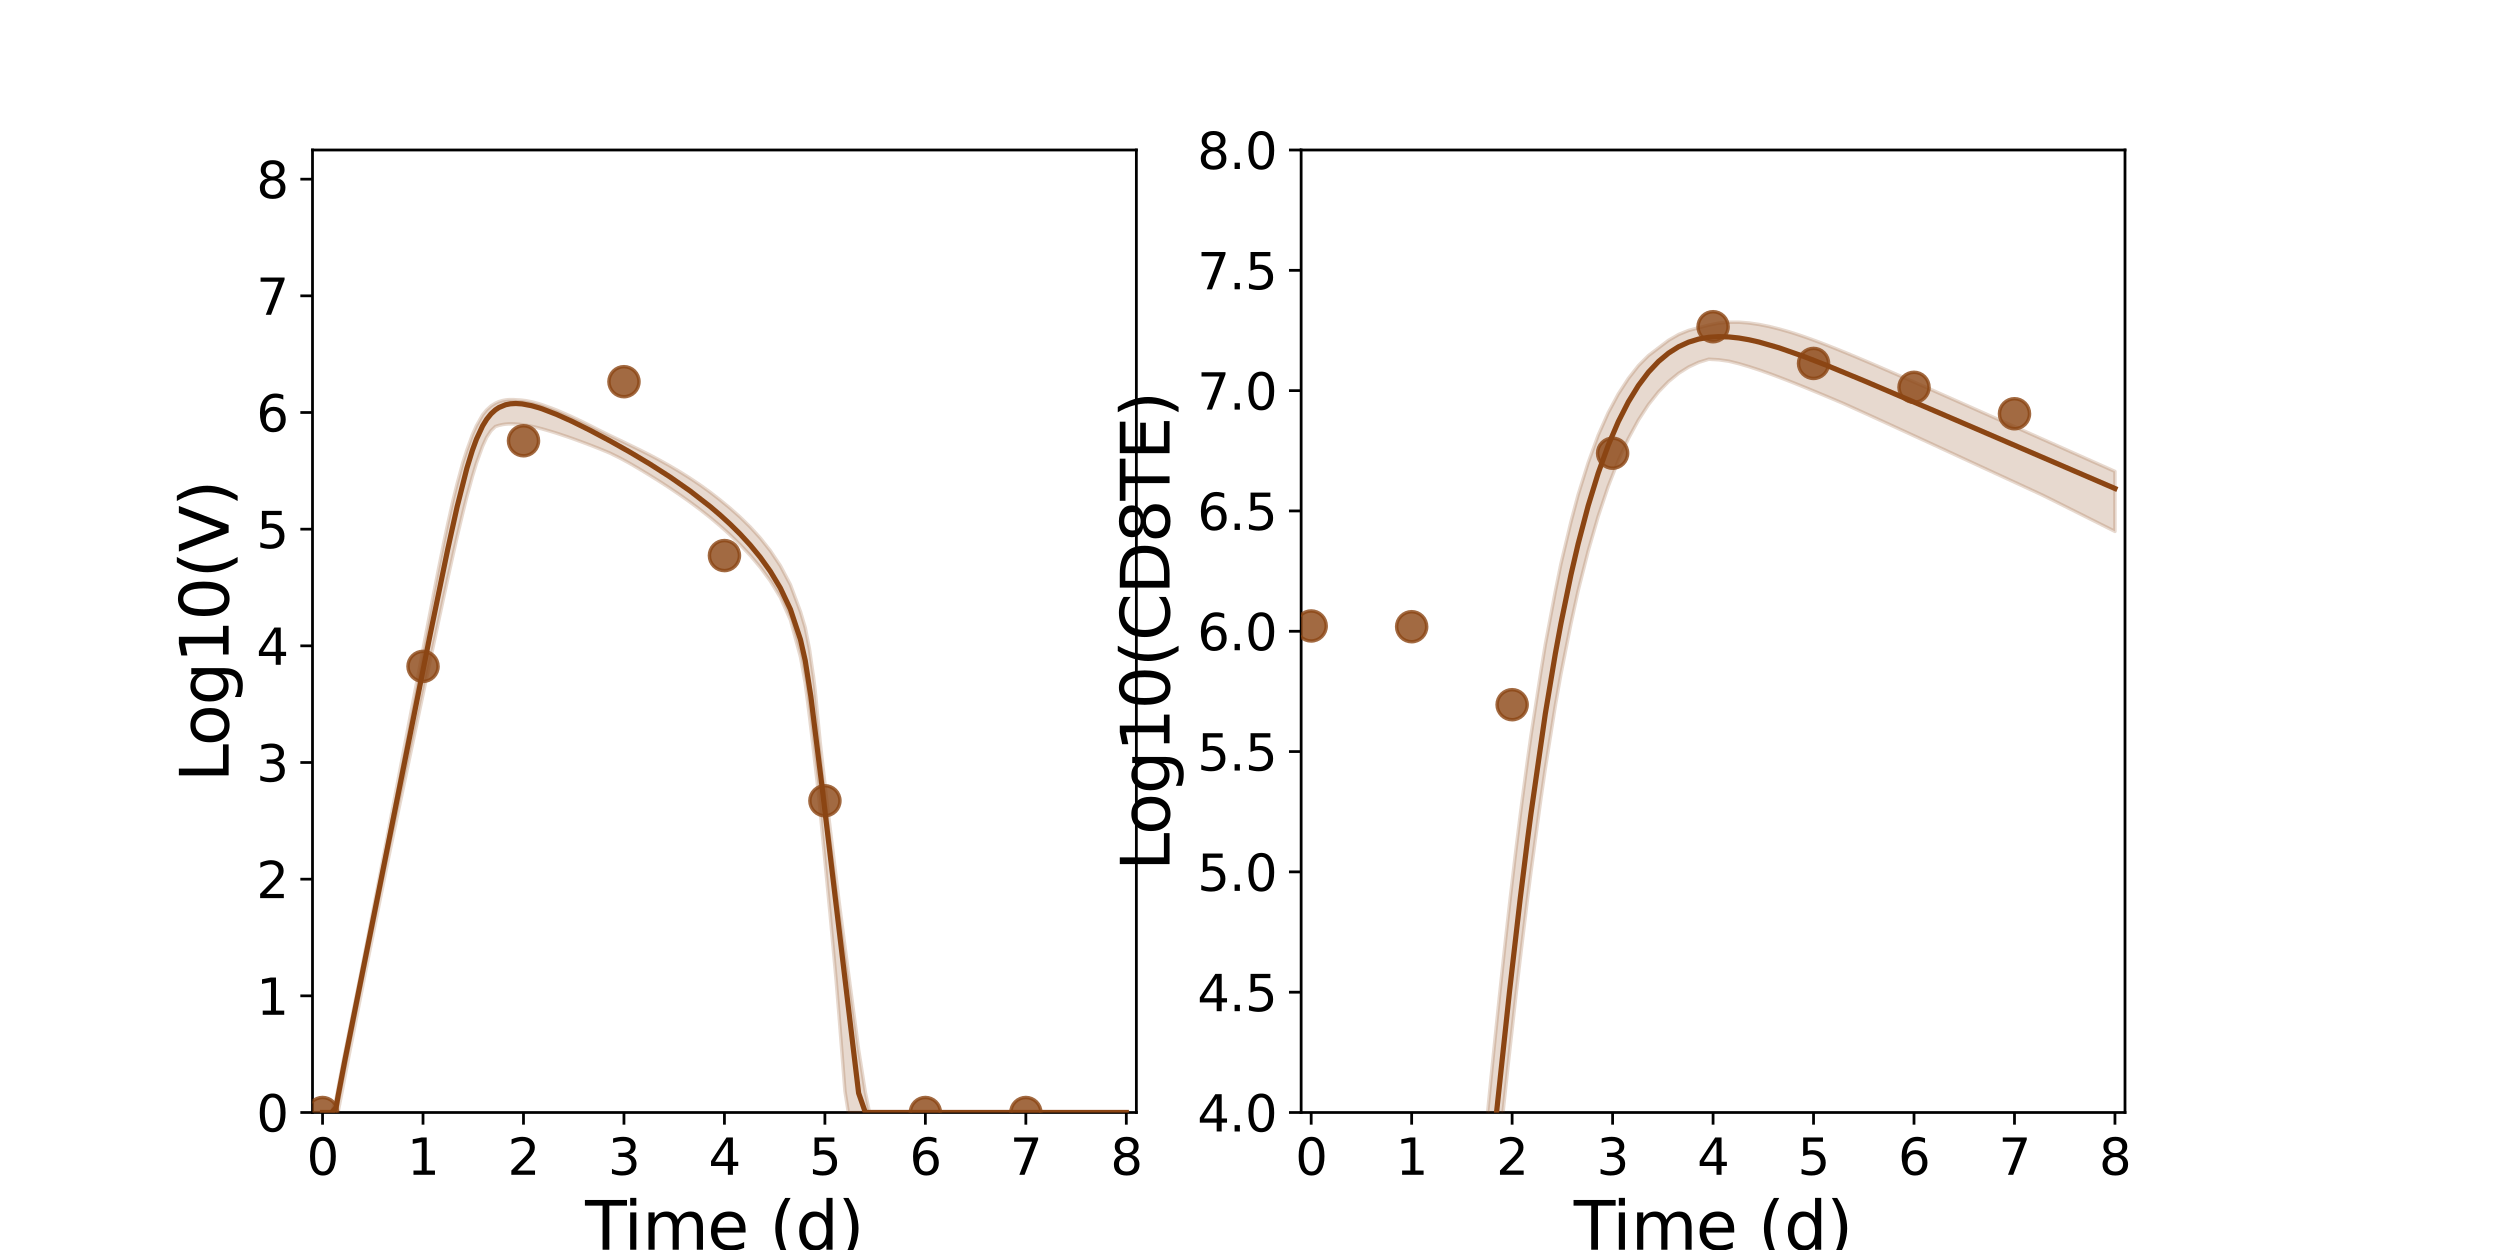 <?xml version="1.0" encoding="utf-8" standalone="no"?>
<!DOCTYPE svg PUBLIC "-//W3C//DTD SVG 1.1//EN"
  "http://www.w3.org/Graphics/SVG/1.1/DTD/svg11.dtd">
<svg xmlns:xlink="http://www.w3.org/1999/xlink" width="720pt" height="360pt" viewBox="0 0 720 360" xmlns="http://www.w3.org/2000/svg" version="1.1">
 <defs>
  <style type="text/css">*{stroke-linejoin: round; stroke-linecap: butt}</style>
 </defs>
 <g id="figure_1">
  <g id="patch_1">
   <path d="M 0 360 
L 720 360 
L 720 0 
L 0 0 
z
" style="fill: #ffffff"/>
  </g>
  <g id="axes_1">
   <g id="patch_2">
    <path d="M 90 320.4 
L 327.273 320.4 
L 327.273 43.2 
L 90 43.2 
z
" style="fill: #ffffff"/>
   </g>
   <g id="matplotlib.axis_1">
    <g id="xtick_1">
     <g id="line2d_1">
      <defs>
       <path id="m54a224504d" d="M 0 0 
L 0 3.5 
" style="stroke: #000000; stroke-width: 0.8"/>
      </defs>
      <g>
       <use xlink:href="#m54a224504d" x="92.894" y="320.4" style="stroke: #000000; stroke-width: 0.8"/>
      </g>
     </g>
     <g id="text_1">
      <!-- 0 -->
      <g transform="translate(88.313 338.342) scale(0.144 -0.144)">
       <defs>
        <path id="DejaVuSans-30" d="M 2034 4250 
Q 1547 4250 1301 3770 
Q 1056 3291 1056 2328 
Q 1056 1369 1301 889 
Q 1547 409 2034 409 
Q 2525 409 2770 889 
Q 3016 1369 3016 2328 
Q 3016 3291 2770 3770 
Q 2525 4250 2034 4250 
z
M 2034 4750 
Q 2819 4750 3233 4129 
Q 3647 3509 3647 2328 
Q 3647 1150 3233 529 
Q 2819 -91 2034 -91 
Q 1250 -91 836 529 
Q 422 1150 422 2328 
Q 422 3509 836 4129 
Q 1250 4750 2034 4750 
z
" transform="scale(0.016)"/>
       </defs>
       <use xlink:href="#DejaVuSans-30"/>
      </g>
     </g>
    </g>
    <g id="xtick_2">
     <g id="line2d_2">
      <g>
       <use xlink:href="#m54a224504d" x="121.829" y="320.4" style="stroke: #000000; stroke-width: 0.8"/>
      </g>
     </g>
     <g id="text_2">
      <!-- 1 -->
      <g transform="translate(117.248 338.342) scale(0.144 -0.144)">
       <defs>
        <path id="DejaVuSans-31" d="M 794 531 
L 1825 531 
L 1825 4091 
L 703 3866 
L 703 4441 
L 1819 4666 
L 2450 4666 
L 2450 531 
L 3481 531 
L 3481 0 
L 794 0 
L 794 531 
z
" transform="scale(0.016)"/>
       </defs>
       <use xlink:href="#DejaVuSans-31"/>
      </g>
     </g>
    </g>
    <g id="xtick_3">
     <g id="line2d_3">
      <g>
       <use xlink:href="#m54a224504d" x="150.765" y="320.4" style="stroke: #000000; stroke-width: 0.8"/>
      </g>
     </g>
     <g id="text_3">
      <!-- 2 -->
      <g transform="translate(146.184 338.342) scale(0.144 -0.144)">
       <defs>
        <path id="DejaVuSans-32" d="M 1228 531 
L 3431 531 
L 3431 0 
L 469 0 
L 469 531 
Q 828 903 1448 1529 
Q 2069 2156 2228 2338 
Q 2531 2678 2651 2914 
Q 2772 3150 2772 3378 
Q 2772 3750 2511 3984 
Q 2250 4219 1831 4219 
Q 1534 4219 1204 4116 
Q 875 4013 500 3803 
L 500 4441 
Q 881 4594 1212 4672 
Q 1544 4750 1819 4750 
Q 2544 4750 2975 4387 
Q 3406 4025 3406 3419 
Q 3406 3131 3298 2873 
Q 3191 2616 2906 2266 
Q 2828 2175 2409 1742 
Q 1991 1309 1228 531 
z
" transform="scale(0.016)"/>
       </defs>
       <use xlink:href="#DejaVuSans-32"/>
      </g>
     </g>
    </g>
    <g id="xtick_4">
     <g id="line2d_4">
      <g>
       <use xlink:href="#m54a224504d" x="179.701" y="320.4" style="stroke: #000000; stroke-width: 0.8"/>
      </g>
     </g>
     <g id="text_4">
      <!-- 3 -->
      <g transform="translate(175.12 338.342) scale(0.144 -0.144)">
       <defs>
        <path id="DejaVuSans-33" d="M 2597 2516 
Q 3050 2419 3304 2112 
Q 3559 1806 3559 1356 
Q 3559 666 3084 287 
Q 2609 -91 1734 -91 
Q 1441 -91 1130 -33 
Q 819 25 488 141 
L 488 750 
Q 750 597 1062 519 
Q 1375 441 1716 441 
Q 2309 441 2620 675 
Q 2931 909 2931 1356 
Q 2931 1769 2642 2001 
Q 2353 2234 1838 2234 
L 1294 2234 
L 1294 2753 
L 1863 2753 
Q 2328 2753 2575 2939 
Q 2822 3125 2822 3475 
Q 2822 3834 2567 4026 
Q 2313 4219 1838 4219 
Q 1578 4219 1281 4162 
Q 984 4106 628 3988 
L 628 4550 
Q 988 4650 1302 4700 
Q 1616 4750 1894 4750 
Q 2613 4750 3031 4423 
Q 3450 4097 3450 3541 
Q 3450 3153 3228 2886 
Q 3006 2619 2597 2516 
z
" transform="scale(0.016)"/>
       </defs>
       <use xlink:href="#DejaVuSans-33"/>
      </g>
     </g>
    </g>
    <g id="xtick_5">
     <g id="line2d_5">
      <g>
       <use xlink:href="#m54a224504d" x="208.636" y="320.4" style="stroke: #000000; stroke-width: 0.8"/>
      </g>
     </g>
     <g id="text_5">
      <!-- 4 -->
      <g transform="translate(204.055 338.342) scale(0.144 -0.144)">
       <defs>
        <path id="DejaVuSans-34" d="M 2419 4116 
L 825 1625 
L 2419 1625 
L 2419 4116 
z
M 2253 4666 
L 3047 4666 
L 3047 1625 
L 3713 1625 
L 3713 1100 
L 3047 1100 
L 3047 0 
L 2419 0 
L 2419 1100 
L 313 1100 
L 313 1709 
L 2253 4666 
z
" transform="scale(0.016)"/>
       </defs>
       <use xlink:href="#DejaVuSans-34"/>
      </g>
     </g>
    </g>
    <g id="xtick_6">
     <g id="line2d_6">
      <g>
       <use xlink:href="#m54a224504d" x="237.572" y="320.4" style="stroke: #000000; stroke-width: 0.8"/>
      </g>
     </g>
     <g id="text_6">
      <!-- 5 -->
      <g transform="translate(232.991 338.342) scale(0.144 -0.144)">
       <defs>
        <path id="DejaVuSans-35" d="M 691 4666 
L 3169 4666 
L 3169 4134 
L 1269 4134 
L 1269 2991 
Q 1406 3038 1543 3061 
Q 1681 3084 1819 3084 
Q 2600 3084 3056 2656 
Q 3513 2228 3513 1497 
Q 3513 744 3044 326 
Q 2575 -91 1722 -91 
Q 1428 -91 1123 -41 
Q 819 9 494 109 
L 494 744 
Q 775 591 1075 516 
Q 1375 441 1709 441 
Q 2250 441 2565 725 
Q 2881 1009 2881 1497 
Q 2881 1984 2565 2268 
Q 2250 2553 1709 2553 
Q 1456 2553 1204 2497 
Q 953 2441 691 2322 
L 691 4666 
z
" transform="scale(0.016)"/>
       </defs>
       <use xlink:href="#DejaVuSans-35"/>
      </g>
     </g>
    </g>
    <g id="xtick_7">
     <g id="line2d_7">
      <g>
       <use xlink:href="#m54a224504d" x="266.508" y="320.4" style="stroke: #000000; stroke-width: 0.8"/>
      </g>
     </g>
     <g id="text_7">
      <!-- 6 -->
      <g transform="translate(261.927 338.342) scale(0.144 -0.144)">
       <defs>
        <path id="DejaVuSans-36" d="M 2113 2584 
Q 1688 2584 1439 2293 
Q 1191 2003 1191 1497 
Q 1191 994 1439 701 
Q 1688 409 2113 409 
Q 2538 409 2786 701 
Q 3034 994 3034 1497 
Q 3034 2003 2786 2293 
Q 2538 2584 2113 2584 
z
M 3366 4563 
L 3366 3988 
Q 3128 4100 2886 4159 
Q 2644 4219 2406 4219 
Q 1781 4219 1451 3797 
Q 1122 3375 1075 2522 
Q 1259 2794 1537 2939 
Q 1816 3084 2150 3084 
Q 2853 3084 3261 2657 
Q 3669 2231 3669 1497 
Q 3669 778 3244 343 
Q 2819 -91 2113 -91 
Q 1303 -91 875 529 
Q 447 1150 447 2328 
Q 447 3434 972 4092 
Q 1497 4750 2381 4750 
Q 2619 4750 2861 4703 
Q 3103 4656 3366 4563 
z
" transform="scale(0.016)"/>
       </defs>
       <use xlink:href="#DejaVuSans-36"/>
      </g>
     </g>
    </g>
    <g id="xtick_8">
     <g id="line2d_8">
      <g>
       <use xlink:href="#m54a224504d" x="295.443" y="320.4" style="stroke: #000000; stroke-width: 0.8"/>
      </g>
     </g>
     <g id="text_8">
      <!-- 7 -->
      <g transform="translate(290.862 338.342) scale(0.144 -0.144)">
       <defs>
        <path id="DejaVuSans-37" d="M 525 4666 
L 3525 4666 
L 3525 4397 
L 1831 0 
L 1172 0 
L 2766 4134 
L 525 4134 
L 525 4666 
z
" transform="scale(0.016)"/>
       </defs>
       <use xlink:href="#DejaVuSans-37"/>
      </g>
     </g>
    </g>
    <g id="xtick_9">
     <g id="line2d_9">
      <g>
       <use xlink:href="#m54a224504d" x="324.379" y="320.4" style="stroke: #000000; stroke-width: 0.8"/>
      </g>
     </g>
     <g id="text_9">
      <!-- 8 -->
      <g transform="translate(319.798 338.342) scale(0.144 -0.144)">
       <defs>
        <path id="DejaVuSans-38" d="M 2034 2216 
Q 1584 2216 1326 1975 
Q 1069 1734 1069 1313 
Q 1069 891 1326 650 
Q 1584 409 2034 409 
Q 2484 409 2743 651 
Q 3003 894 3003 1313 
Q 3003 1734 2745 1975 
Q 2488 2216 2034 2216 
z
M 1403 2484 
Q 997 2584 770 2862 
Q 544 3141 544 3541 
Q 544 4100 942 4425 
Q 1341 4750 2034 4750 
Q 2731 4750 3128 4425 
Q 3525 4100 3525 3541 
Q 3525 3141 3298 2862 
Q 3072 2584 2669 2484 
Q 3125 2378 3379 2068 
Q 3634 1759 3634 1313 
Q 3634 634 3220 271 
Q 2806 -91 2034 -91 
Q 1263 -91 848 271 
Q 434 634 434 1313 
Q 434 1759 690 2068 
Q 947 2378 1403 2484 
z
M 1172 3481 
Q 1172 3119 1398 2916 
Q 1625 2713 2034 2713 
Q 2441 2713 2670 2916 
Q 2900 3119 2900 3481 
Q 2900 3844 2670 4047 
Q 2441 4250 2034 4250 
Q 1625 4250 1398 4047 
Q 1172 3844 1172 3481 
z
" transform="scale(0.016)"/>
       </defs>
       <use xlink:href="#DejaVuSans-38"/>
      </g>
     </g>
    </g>
    <g id="text_10">
     <!-- Time (d) -->
     <g transform="translate(168.511 359.925) scale(0.192 -0.192)">
      <defs>
       <path id="DejaVuSans-54" d="M -19 4666 
L 3928 4666 
L 3928 4134 
L 2272 4134 
L 2272 0 
L 1638 0 
L 1638 4134 
L -19 4134 
L -19 4666 
z
" transform="scale(0.016)"/>
       <path id="DejaVuSans-69" d="M 603 3500 
L 1178 3500 
L 1178 0 
L 603 0 
L 603 3500 
z
M 603 4863 
L 1178 4863 
L 1178 4134 
L 603 4134 
L 603 4863 
z
" transform="scale(0.016)"/>
       <path id="DejaVuSans-6d" d="M 3328 2828 
Q 3544 3216 3844 3400 
Q 4144 3584 4550 3584 
Q 5097 3584 5394 3201 
Q 5691 2819 5691 2113 
L 5691 0 
L 5113 0 
L 5113 2094 
Q 5113 2597 4934 2840 
Q 4756 3084 4391 3084 
Q 3944 3084 3684 2787 
Q 3425 2491 3425 1978 
L 3425 0 
L 2847 0 
L 2847 2094 
Q 2847 2600 2669 2842 
Q 2491 3084 2119 3084 
Q 1678 3084 1418 2786 
Q 1159 2488 1159 1978 
L 1159 0 
L 581 0 
L 581 3500 
L 1159 3500 
L 1159 2956 
Q 1356 3278 1631 3431 
Q 1906 3584 2284 3584 
Q 2666 3584 2933 3390 
Q 3200 3197 3328 2828 
z
" transform="scale(0.016)"/>
       <path id="DejaVuSans-65" d="M 3597 1894 
L 3597 1613 
L 953 1613 
Q 991 1019 1311 708 
Q 1631 397 2203 397 
Q 2534 397 2845 478 
Q 3156 559 3463 722 
L 3463 178 
Q 3153 47 2828 -22 
Q 2503 -91 2169 -91 
Q 1331 -91 842 396 
Q 353 884 353 1716 
Q 353 2575 817 3079 
Q 1281 3584 2069 3584 
Q 2775 3584 3186 3129 
Q 3597 2675 3597 1894 
z
M 3022 2063 
Q 3016 2534 2758 2815 
Q 2500 3097 2075 3097 
Q 1594 3097 1305 2825 
Q 1016 2553 972 2059 
L 3022 2063 
z
" transform="scale(0.016)"/>
       <path id="DejaVuSans-20" transform="scale(0.016)"/>
       <path id="DejaVuSans-28" d="M 1984 4856 
Q 1566 4138 1362 3434 
Q 1159 2731 1159 2009 
Q 1159 1288 1364 580 
Q 1569 -128 1984 -844 
L 1484 -844 
Q 1016 -109 783 600 
Q 550 1309 550 2009 
Q 550 2706 781 3412 
Q 1013 4119 1484 4856 
L 1984 4856 
z
" transform="scale(0.016)"/>
       <path id="DejaVuSans-64" d="M 2906 2969 
L 2906 4863 
L 3481 4863 
L 3481 0 
L 2906 0 
L 2906 525 
Q 2725 213 2448 61 
Q 2172 -91 1784 -91 
Q 1150 -91 751 415 
Q 353 922 353 1747 
Q 353 2572 751 3078 
Q 1150 3584 1784 3584 
Q 2172 3584 2448 3432 
Q 2725 3281 2906 2969 
z
M 947 1747 
Q 947 1113 1208 752 
Q 1469 391 1925 391 
Q 2381 391 2643 752 
Q 2906 1113 2906 1747 
Q 2906 2381 2643 2742 
Q 2381 3103 1925 3103 
Q 1469 3103 1208 2742 
Q 947 2381 947 1747 
z
" transform="scale(0.016)"/>
       <path id="DejaVuSans-29" d="M 513 4856 
L 1013 4856 
Q 1481 4119 1714 3412 
Q 1947 2706 1947 2009 
Q 1947 1309 1714 600 
Q 1481 -109 1013 -844 
L 513 -844 
Q 928 -128 1133 580 
Q 1338 1288 1338 2009 
Q 1338 2731 1133 3434 
Q 928 4138 513 4856 
z
" transform="scale(0.016)"/>
      </defs>
      <use xlink:href="#DejaVuSans-54"/>
      <use xlink:href="#DejaVuSans-69" x="57.959"/>
      <use xlink:href="#DejaVuSans-6d" x="85.742"/>
      <use xlink:href="#DejaVuSans-65" x="183.154"/>
      <use xlink:href="#DejaVuSans-20" x="244.678"/>
      <use xlink:href="#DejaVuSans-28" x="276.465"/>
      <use xlink:href="#DejaVuSans-64" x="315.479"/>
      <use xlink:href="#DejaVuSans-29" x="378.955"/>
     </g>
    </g>
   </g>
   <g id="matplotlib.axis_2">
    <g id="ytick_1">
     <g id="line2d_10">
      <defs>
       <path id="m8454401ab6" d="M 0 0 
L -3.5 0 
" style="stroke: #000000; stroke-width: 0.8"/>
      </defs>
      <g>
       <use xlink:href="#m8454401ab6" x="90" y="320.4" style="stroke: #000000; stroke-width: 0.8"/>
      </g>
     </g>
     <g id="text_11">
      <!-- 0 -->
      <g transform="translate(73.838 325.871) scale(0.144 -0.144)">
       <use xlink:href="#DejaVuSans-30"/>
      </g>
     </g>
    </g>
    <g id="ytick_2">
     <g id="line2d_11">
      <g>
       <use xlink:href="#m8454401ab6" x="90" y="286.8" style="stroke: #000000; stroke-width: 0.8"/>
      </g>
     </g>
     <g id="text_12">
      <!-- 1 -->
      <g transform="translate(73.838 292.271) scale(0.144 -0.144)">
       <use xlink:href="#DejaVuSans-31"/>
      </g>
     </g>
    </g>
    <g id="ytick_3">
     <g id="line2d_12">
      <g>
       <use xlink:href="#m8454401ab6" x="90" y="253.2" style="stroke: #000000; stroke-width: 0.8"/>
      </g>
     </g>
     <g id="text_13">
      <!-- 2 -->
      <g transform="translate(73.838 258.671) scale(0.144 -0.144)">
       <use xlink:href="#DejaVuSans-32"/>
      </g>
     </g>
    </g>
    <g id="ytick_4">
     <g id="line2d_13">
      <g>
       <use xlink:href="#m8454401ab6" x="90" y="219.6" style="stroke: #000000; stroke-width: 0.8"/>
      </g>
     </g>
     <g id="text_14">
      <!-- 3 -->
      <g transform="translate(73.838 225.071) scale(0.144 -0.144)">
       <use xlink:href="#DejaVuSans-33"/>
      </g>
     </g>
    </g>
    <g id="ytick_5">
     <g id="line2d_14">
      <g>
       <use xlink:href="#m8454401ab6" x="90" y="186" style="stroke: #000000; stroke-width: 0.8"/>
      </g>
     </g>
     <g id="text_15">
      <!-- 4 -->
      <g transform="translate(73.838 191.471) scale(0.144 -0.144)">
       <use xlink:href="#DejaVuSans-34"/>
      </g>
     </g>
    </g>
    <g id="ytick_6">
     <g id="line2d_15">
      <g>
       <use xlink:href="#m8454401ab6" x="90" y="152.4" style="stroke: #000000; stroke-width: 0.8"/>
      </g>
     </g>
     <g id="text_16">
      <!-- 5 -->
      <g transform="translate(73.838 157.871) scale(0.144 -0.144)">
       <use xlink:href="#DejaVuSans-35"/>
      </g>
     </g>
    </g>
    <g id="ytick_7">
     <g id="line2d_16">
      <g>
       <use xlink:href="#m8454401ab6" x="90" y="118.8" style="stroke: #000000; stroke-width: 0.8"/>
      </g>
     </g>
     <g id="text_17">
      <!-- 6 -->
      <g transform="translate(73.838 124.271) scale(0.144 -0.144)">
       <use xlink:href="#DejaVuSans-36"/>
      </g>
     </g>
    </g>
    <g id="ytick_8">
     <g id="line2d_17">
      <g>
       <use xlink:href="#m8454401ab6" x="90" y="85.2" style="stroke: #000000; stroke-width: 0.8"/>
      </g>
     </g>
     <g id="text_18">
      <!-- 7 -->
      <g transform="translate(73.838 90.671) scale(0.144 -0.144)">
       <use xlink:href="#DejaVuSans-37"/>
      </g>
     </g>
    </g>
    <g id="ytick_9">
     <g id="line2d_18">
      <g>
       <use xlink:href="#m8454401ab6" x="90" y="51.6" style="stroke: #000000; stroke-width: 0.8"/>
      </g>
     </g>
     <g id="text_19">
      <!-- 8 -->
      <g transform="translate(73.838 57.071) scale(0.144 -0.144)">
       <use xlink:href="#DejaVuSans-38"/>
      </g>
     </g>
    </g>
    <g id="text_20">
     <!-- Log10(V) -->
     <g transform="translate(65.845 225.224) rotate(-90) scale(0.192 -0.192)">
      <defs>
       <path id="DejaVuSans-4c" d="M 628 4666 
L 1259 4666 
L 1259 531 
L 3531 531 
L 3531 0 
L 628 0 
L 628 4666 
z
" transform="scale(0.016)"/>
       <path id="DejaVuSans-6f" d="M 1959 3097 
Q 1497 3097 1228 2736 
Q 959 2375 959 1747 
Q 959 1119 1226 758 
Q 1494 397 1959 397 
Q 2419 397 2687 759 
Q 2956 1122 2956 1747 
Q 2956 2369 2687 2733 
Q 2419 3097 1959 3097 
z
M 1959 3584 
Q 2709 3584 3137 3096 
Q 3566 2609 3566 1747 
Q 3566 888 3137 398 
Q 2709 -91 1959 -91 
Q 1206 -91 779 398 
Q 353 888 353 1747 
Q 353 2609 779 3096 
Q 1206 3584 1959 3584 
z
" transform="scale(0.016)"/>
       <path id="DejaVuSans-67" d="M 2906 1791 
Q 2906 2416 2648 2759 
Q 2391 3103 1925 3103 
Q 1463 3103 1205 2759 
Q 947 2416 947 1791 
Q 947 1169 1205 825 
Q 1463 481 1925 481 
Q 2391 481 2648 825 
Q 2906 1169 2906 1791 
z
M 3481 434 
Q 3481 -459 3084 -895 
Q 2688 -1331 1869 -1331 
Q 1566 -1331 1297 -1286 
Q 1028 -1241 775 -1147 
L 775 -588 
Q 1028 -725 1275 -790 
Q 1522 -856 1778 -856 
Q 2344 -856 2625 -561 
Q 2906 -266 2906 331 
L 2906 616 
Q 2728 306 2450 153 
Q 2172 0 1784 0 
Q 1141 0 747 490 
Q 353 981 353 1791 
Q 353 2603 747 3093 
Q 1141 3584 1784 3584 
Q 2172 3584 2450 3431 
Q 2728 3278 2906 2969 
L 2906 3500 
L 3481 3500 
L 3481 434 
z
" transform="scale(0.016)"/>
       <path id="DejaVuSans-56" d="M 1831 0 
L 50 4666 
L 709 4666 
L 2188 738 
L 3669 4666 
L 4325 4666 
L 2547 0 
L 1831 0 
z
" transform="scale(0.016)"/>
      </defs>
      <use xlink:href="#DejaVuSans-4c"/>
      <use xlink:href="#DejaVuSans-6f" x="53.963"/>
      <use xlink:href="#DejaVuSans-67" x="115.145"/>
      <use xlink:href="#DejaVuSans-31" x="178.621"/>
      <use xlink:href="#DejaVuSans-30" x="242.244"/>
      <use xlink:href="#DejaVuSans-28" x="305.867"/>
      <use xlink:href="#DejaVuSans-56" x="344.881"/>
      <use xlink:href="#DejaVuSans-29" x="413.289"/>
     </g>
    </g>
   </g>
   <g id="patch_3">
    <path d="M 90 320.4 
L 90 43.2 
" style="fill: none; stroke: #000000; stroke-width: 0.8; stroke-linejoin: miter; stroke-linecap: square"/>
   </g>
   <g id="patch_4">
    <path d="M 327.273 320.4 
L 327.273 43.2 
" style="fill: none; stroke: #000000; stroke-width: 0.8; stroke-linejoin: miter; stroke-linecap: square"/>
   </g>
   <g id="patch_5">
    <path d="M 90 320.4 
L 327.273 320.4 
" style="fill: none; stroke: #000000; stroke-width: 0.8; stroke-linejoin: miter; stroke-linecap: square"/>
   </g>
   <g id="patch_6">
    <path d="M 90 43.2 
L 327.273 43.2 
" style="fill: none; stroke: #000000; stroke-width: 0.8; stroke-linejoin: miter; stroke-linecap: square"/>
   </g>
   <g id="PolyCollection_1">
    <defs>
     <path id="m5fe587153f" d="M 92.894 -39.6 
L 92.894 -39.6 
L 92.894 -39.6 
L 92.897 -39.6 
L 92.932 -39.6 
L 93.164 -39.6 
L 93.293 -39.6 
L 93.828 -39.6 
L 94.087 -39.6 
L 95.115 -39.6 
L 95.525 -39.6 
L 96.805 -39.6 
L 97.346 -39.6 
L 98.675 -46.373 
L 99.337 -49.903 
L 100.727 -57.028 
L 101.491 -60.884 
L 102.91 -68.092 
L 103.759 -72.382 
L 105.198 -79.702 
L 106.115 -84.254 
L 107.564 -91.446 
L 108.534 -96.235 
L 109.988 -103.449 
L 110.997 -108.437 
L 112.608 -116.295 
L 113.605 -121.026 
L 115 -127.642 
L 116.043 -132.585 
L 117.576 -139.856 
L 118.619 -144.805 
L 120.05 -151.583 
L 121.124 -156.669 
L 122.676 -164.004 
L 123.743 -169.05 
L 125.192 -175.853 
L 126.29 -181.001 
L 127.861 -188.288 
L 128.964 -193.38 
L 130.492 -200.256 
L 131.635 -205.322 
L 133.303 -212.327 
L 134.451 -216.951 
L 136.038 -222.736 
L 137.227 -226.648 
L 138.993 -231.494 
L 140.161 -234.049 
L 141.414 -235.949 
L 142.668 -237.154 
L 143.707 -237.493 
L 144.775 -237.726 
L 145.598 -237.842 
L 146.351 -237.902 
L 146.984 -237.922 
L 147.554 -237.922 
L 148.053 -237.909 
L 148.552 -237.882 
L 148.959 -237.855 
L 149.331 -237.819 
L 149.703 -237.782 
L 150.004 -237.745 
L 150.347 -237.702 
L 151.47 -237.531 
L 151.923 -237.451 
L 153.072 -237.224 
L 153.67 -237.095 
L 155.249 -236.715 
L 156.176 -236.471 
L 159.07 -235.621 
L 160.314 -235.235 
L 163.208 -234.268 
L 164.812 -233.714 
L 167.705 -232.655 
L 169.771 -231.88 
L 172.664 -230.75 
L 175.558 -229.551 
L 178.451 -228.125 
L 181.345 -226.554 
L 184.238 -224.856 
L 187.132 -223.104 
L 190.026 -221.293 
L 192.919 -219.412 
L 195.813 -217.452 
L 198.706 -215.401 
L 201.6 -213.244 
L 204.493 -210.963 
L 207.387 -208.537 
L 210.281 -205.936 
L 213.174 -203.122 
L 216.068 -200.038 
L 218.961 -196.6 
L 221.855 -192.674 
L 224.748 -187.942 
L 227.642 -181.455 
L 230.536 -170.807 
L 231.905 -163.216 
L 233.125 -153.723 
L 233.526 -150.348 
L 234.085 -145.64 
L 234.264 -144.104 
L 234.699 -140.352 
L 234.923 -138.424 
L 235.38 -134.486 
L 235.654 -132.053 
L 236.248 -125.911 
L 236.702 -121.263 
L 238.438 -103.203 
L 239.072 -96.691 
L 240.796 -77.782 
L 241.604 -67.995 
L 243.347 -45.738 
L 244.312 -39.6 
L 246.196 -39.6 
L 247.282 -39.6 
L 249.227 -39.6 
L 250.42 -39.6 
L 252.457 -39.6 
L 253.816 -39.6 
L 256.263 -39.6 
L 258.048 -39.6 
L 260.942 -39.6 
L 263.069 -39.6 
L 265.963 -39.6 
L 268.316 -39.6 
L 271.209 -39.6 
L 274.103 -39.6 
L 276.997 -39.6 
L 279.89 -39.6 
L 282.784 -39.6 
L 285.677 -39.6 
L 288.571 -39.6 
L 291.464 -39.6 
L 294.358 -39.6 
L 297.252 -39.6 
L 300.145 -39.6 
L 303.039 -39.6 
L 305.932 -39.6 
L 308.826 -39.6 
L 311.719 -39.6 
L 314.613 -39.6 
L 317.507 -39.6 
L 320.4 -39.6 
L 323.294 -39.6 
L 324.379 -39.6 
L 324.379 -39.6 
L 324.379 -39.6 
L 323.294 -39.6 
L 320.4 -39.6 
L 317.507 -39.6 
L 314.613 -39.6 
L 311.719 -39.6 
L 308.826 -39.6 
L 305.932 -39.6 
L 303.039 -39.6 
L 300.145 -39.6 
L 297.252 -39.6 
L 294.358 -39.6 
L 291.464 -39.6 
L 288.571 -39.6 
L 285.677 -39.6 
L 282.784 -39.6 
L 279.89 -39.6 
L 276.997 -39.6 
L 274.103 -39.6 
L 271.209 -39.6 
L 268.316 -39.6 
L 265.963 -39.6 
L 263.069 -39.6 
L 260.942 -39.6 
L 258.048 -39.6 
L 256.263 -39.6 
L 253.816 -39.6 
L 252.457 -39.6 
L 250.42 -39.6 
L 249.227 -45.358 
L 247.282 -57.714 
L 246.196 -65.949 
L 244.312 -80.14 
L 243.347 -87.396 
L 241.604 -100.764 
L 240.796 -107.424 
L 239.072 -121.58 
L 238.438 -126.767 
L 236.702 -141.922 
L 236.248 -145.919 
L 235.654 -151.974 
L 235.38 -154.641 
L 234.923 -159.54 
L 234.699 -161.703 
L 234.264 -165.297 
L 234.085 -166.389 
L 233.526 -170.25 
L 233.125 -173.07 
L 231.905 -179.243 
L 230.536 -183.836 
L 227.642 -191.591 
L 224.748 -197.065 
L 221.855 -201.405 
L 218.961 -205.055 
L 216.068 -208.234 
L 213.174 -211.069 
L 210.281 -213.639 
L 207.387 -216.026 
L 204.493 -218.277 
L 201.6 -220.362 
L 198.706 -222.306 
L 195.813 -224.126 
L 192.919 -225.838 
L 190.026 -227.456 
L 187.132 -228.99 
L 184.238 -230.45 
L 181.345 -231.851 
L 178.451 -233.252 
L 175.558 -234.628 
L 172.664 -236.052 
L 169.771 -237.532 
L 167.705 -238.549 
L 164.812 -239.929 
L 163.208 -240.649 
L 160.314 -241.895 
L 159.07 -242.378 
L 156.176 -243.421 
L 155.249 -243.712 
L 153.67 -244.145 
L 153.072 -244.292 
L 151.923 -244.519 
L 151.47 -244.601 
L 150.347 -244.744 
L 150.004 -244.78 
L 149.703 -244.806 
L 149.331 -244.829 
L 148.959 -244.844 
L 148.552 -244.868 
L 148.053 -244.907 
L 147.554 -244.922 
L 146.984 -244.92 
L 146.351 -244.899 
L 145.598 -244.814 
L 144.775 -244.655 
L 143.707 -244.339 
L 142.668 -243.878 
L 141.414 -243.089 
L 140.161 -241.946 
L 138.993 -240.532 
L 137.227 -237.409 
L 136.038 -234.76 
L 134.451 -230.34 
L 133.303 -226.805 
L 131.635 -220.617 
L 130.492 -216.025 
L 128.964 -209.172 
L 127.861 -203.96 
L 126.29 -196.148 
L 125.192 -190.563 
L 123.743 -183.06 
L 122.676 -177.475 
L 121.124 -169.319 
L 120.05 -163.712 
L 118.619 -156.227 
L 117.576 -150.769 
L 116.043 -142.729 
L 115 -137.261 
L 113.605 -129.942 
L 112.608 -124.719 
L 110.997 -116.296 
L 109.988 -111.073 
L 108.534 -103.537 
L 107.564 -98.527 
L 106.115 -91.014 
L 105.198 -86.316 
L 103.759 -78.942 
L 102.91 -74.731 
L 101.491 -67.664 
L 100.727 -63.879 
L 99.337 -56.939 
L 98.675 -53.606 
L 97.346 -46.593 
L 96.805 -43.618 
L 95.525 -39.677 
L 95.115 -39.6 
L 94.087 -39.6 
L 93.828 -39.6 
L 93.293 -39.6 
L 93.164 -39.6 
L 92.932 -39.6 
L 92.897 -39.6 
L 92.894 -39.6 
L 92.894 -39.6 
z
" style="stroke: #8b4513; stroke-opacity: 0.2"/>
    </defs>
    <g clip-path="url(#pfe5b904b08)">
     <use xlink:href="#m5fe587153f" x="0" y="360" style="fill: #8b4513; fill-opacity: 0.2; stroke: #8b4513; stroke-opacity: 0.2"/>
    </g>
   </g>
   <g id="PathCollection_1">
    <defs>
     <path id="m97d0c57e3e" d="M 0 4.33 
C 1.148 4.33 2.25 3.874 3.062 3.062 
C 3.874 2.25 4.33 1.148 4.33 0 
C 4.33 -1.148 3.874 -2.25 3.062 -3.062 
C 2.25 -3.874 1.148 -4.33 0 -4.33 
C -1.148 -4.33 -2.25 -3.874 -3.062 -3.062 
C -3.874 -2.25 -4.33 -1.148 -4.33 0 
C -4.33 1.148 -3.874 2.25 -3.062 3.062 
C -2.25 3.874 -1.148 4.33 0 4.33 
z
" style="stroke: #8b4513; stroke-opacity: 0.8"/>
    </defs>
    <g clip-path="url(#pfe5b904b08)">
     <use xlink:href="#m97d0c57e3e" x="92.894" y="320.4" style="fill: #8b4513; fill-opacity: 0.8; stroke: #8b4513; stroke-opacity: 0.8"/>
     <use xlink:href="#m97d0c57e3e" x="121.829" y="191.916" style="fill: #8b4513; fill-opacity: 0.8; stroke: #8b4513; stroke-opacity: 0.8"/>
     <use xlink:href="#m97d0c57e3e" x="150.765" y="126.942" style="fill: #8b4513; fill-opacity: 0.8; stroke: #8b4513; stroke-opacity: 0.8"/>
     <use xlink:href="#m97d0c57e3e" x="179.701" y="109.928" style="fill: #8b4513; fill-opacity: 0.8; stroke: #8b4513; stroke-opacity: 0.8"/>
     <use xlink:href="#m97d0c57e3e" x="208.636" y="160.005" style="fill: #8b4513; fill-opacity: 0.8; stroke: #8b4513; stroke-opacity: 0.8"/>
     <use xlink:href="#m97d0c57e3e" x="237.572" y="230.618" style="fill: #8b4513; fill-opacity: 0.8; stroke: #8b4513; stroke-opacity: 0.8"/>
     <use xlink:href="#m97d0c57e3e" x="266.508" y="320.4" style="fill: #8b4513; fill-opacity: 0.8; stroke: #8b4513; stroke-opacity: 0.8"/>
     <use xlink:href="#m97d0c57e3e" x="295.443" y="320.4" style="fill: #8b4513; fill-opacity: 0.8; stroke: #8b4513; stroke-opacity: 0.8"/>
    </g>
   </g>
   <g id="line2d_19">
    <path d="M 92.894 320.4 
L 95.525 320.4 
L 96.805 318.919 
L 97.346 315.756 
L 99.337 305.316 
L 123.743 183.435 
L 128.964 158.093 
L 131.635 146.019 
L 134.451 134.88 
L 136.038 129.714 
L 137.227 126.46 
L 138.993 122.655 
L 140.161 120.752 
L 141.414 119.192 
L 142.668 118.049 
L 143.707 117.36 
L 145.598 116.575 
L 146.984 116.295 
L 148.552 116.204 
L 150.347 116.324 
L 153.072 116.838 
L 155.249 117.456 
L 156.176 117.762 
L 160.314 119.354 
L 164.812 121.382 
L 169.771 123.841 
L 175.558 126.912 
L 181.345 130.165 
L 187.132 133.618 
L 192.919 137.326 
L 198.706 141.368 
L 204.493 145.855 
L 207.387 148.314 
L 210.281 150.956 
L 213.174 153.823 
L 216.068 156.973 
L 218.961 160.498 
L 221.855 164.544 
L 224.748 169.37 
L 227.642 175.497 
L 230.536 184.219 
L 231.905 190.254 
L 233.526 200.61 
L 236.702 226.253 
L 247.282 314.81 
L 249.227 320.4 
L 324.379 320.4 
L 324.379 320.4 
" clip-path="url(#pfe5b904b08)" style="fill: none; stroke: #8b4513; stroke-width: 1.5; stroke-linecap: square"/>
   </g>
  </g>
  <g id="axes_2">
   <g id="patch_7">
    <path d="M 374.727 320.4 
L 612 320.4 
L 612 43.2 
L 374.727 43.2 
z
" style="fill: #ffffff"/>
   </g>
   <g id="matplotlib.axis_3">
    <g id="xtick_10">
     <g id="line2d_20">
      <g>
       <use xlink:href="#m54a224504d" x="377.621" y="320.4" style="stroke: #000000; stroke-width: 0.8"/>
      </g>
     </g>
     <g id="text_21">
      <!-- 0 -->
      <g transform="translate(373.04 338.342) scale(0.144 -0.144)">
       <use xlink:href="#DejaVuSans-30"/>
      </g>
     </g>
    </g>
    <g id="xtick_11">
     <g id="line2d_21">
      <g>
       <use xlink:href="#m54a224504d" x="406.557" y="320.4" style="stroke: #000000; stroke-width: 0.8"/>
      </g>
     </g>
     <g id="text_22">
      <!-- 1 -->
      <g transform="translate(401.976 338.342) scale(0.144 -0.144)">
       <use xlink:href="#DejaVuSans-31"/>
      </g>
     </g>
    </g>
    <g id="xtick_12">
     <g id="line2d_22">
      <g>
       <use xlink:href="#m54a224504d" x="435.492" y="320.4" style="stroke: #000000; stroke-width: 0.8"/>
      </g>
     </g>
     <g id="text_23">
      <!-- 2 -->
      <g transform="translate(430.911 338.342) scale(0.144 -0.144)">
       <use xlink:href="#DejaVuSans-32"/>
      </g>
     </g>
    </g>
    <g id="xtick_13">
     <g id="line2d_23">
      <g>
       <use xlink:href="#m54a224504d" x="464.428" y="320.4" style="stroke: #000000; stroke-width: 0.8"/>
      </g>
     </g>
     <g id="text_24">
      <!-- 3 -->
      <g transform="translate(459.847 338.342) scale(0.144 -0.144)">
       <use xlink:href="#DejaVuSans-33"/>
      </g>
     </g>
    </g>
    <g id="xtick_14">
     <g id="line2d_24">
      <g>
       <use xlink:href="#m54a224504d" x="493.364" y="320.4" style="stroke: #000000; stroke-width: 0.8"/>
      </g>
     </g>
     <g id="text_25">
      <!-- 4 -->
      <g transform="translate(488.783 338.342) scale(0.144 -0.144)">
       <use xlink:href="#DejaVuSans-34"/>
      </g>
     </g>
    </g>
    <g id="xtick_15">
     <g id="line2d_25">
      <g>
       <use xlink:href="#m54a224504d" x="522.299" y="320.4" style="stroke: #000000; stroke-width: 0.8"/>
      </g>
     </g>
     <g id="text_26">
      <!-- 5 -->
      <g transform="translate(517.718 338.342) scale(0.144 -0.144)">
       <use xlink:href="#DejaVuSans-35"/>
      </g>
     </g>
    </g>
    <g id="xtick_16">
     <g id="line2d_26">
      <g>
       <use xlink:href="#m54a224504d" x="551.235" y="320.4" style="stroke: #000000; stroke-width: 0.8"/>
      </g>
     </g>
     <g id="text_27">
      <!-- 6 -->
      <g transform="translate(546.654 338.342) scale(0.144 -0.144)">
       <use xlink:href="#DejaVuSans-36"/>
      </g>
     </g>
    </g>
    <g id="xtick_17">
     <g id="line2d_27">
      <g>
       <use xlink:href="#m54a224504d" x="580.171" y="320.4" style="stroke: #000000; stroke-width: 0.8"/>
      </g>
     </g>
     <g id="text_28">
      <!-- 7 -->
      <g transform="translate(575.59 338.342) scale(0.144 -0.144)">
       <use xlink:href="#DejaVuSans-37"/>
      </g>
     </g>
    </g>
    <g id="xtick_18">
     <g id="line2d_28">
      <g>
       <use xlink:href="#m54a224504d" x="609.106" y="320.4" style="stroke: #000000; stroke-width: 0.8"/>
      </g>
     </g>
     <g id="text_29">
      <!-- 8 -->
      <g transform="translate(604.525 338.342) scale(0.144 -0.144)">
       <use xlink:href="#DejaVuSans-38"/>
      </g>
     </g>
    </g>
    <g id="text_30">
     <!-- Time (d) -->
     <g transform="translate(453.239 359.925) scale(0.192 -0.192)">
      <use xlink:href="#DejaVuSans-54"/>
      <use xlink:href="#DejaVuSans-69" x="57.959"/>
      <use xlink:href="#DejaVuSans-6d" x="85.742"/>
      <use xlink:href="#DejaVuSans-65" x="183.154"/>
      <use xlink:href="#DejaVuSans-20" x="244.678"/>
      <use xlink:href="#DejaVuSans-28" x="276.465"/>
      <use xlink:href="#DejaVuSans-64" x="315.479"/>
      <use xlink:href="#DejaVuSans-29" x="378.955"/>
     </g>
    </g>
   </g>
   <g id="matplotlib.axis_4">
    <g id="ytick_10">
     <g id="line2d_29">
      <g>
       <use xlink:href="#m8454401ab6" x="374.727" y="320.4" style="stroke: #000000; stroke-width: 0.8"/>
      </g>
     </g>
     <g id="text_31">
      <!-- 4.0 -->
      <g transform="translate(344.827 325.871) scale(0.144 -0.144)">
       <defs>
        <path id="DejaVuSans-2e" d="M 684 794 
L 1344 794 
L 1344 0 
L 684 0 
L 684 794 
z
" transform="scale(0.016)"/>
       </defs>
       <use xlink:href="#DejaVuSans-34"/>
       <use xlink:href="#DejaVuSans-2e" x="63.623"/>
       <use xlink:href="#DejaVuSans-30" x="95.41"/>
      </g>
     </g>
    </g>
    <g id="ytick_11">
     <g id="line2d_30">
      <g>
       <use xlink:href="#m8454401ab6" x="374.727" y="285.75" style="stroke: #000000; stroke-width: 0.8"/>
      </g>
     </g>
     <g id="text_32">
      <!-- 4.5 -->
      <g transform="translate(344.827 291.221) scale(0.144 -0.144)">
       <use xlink:href="#DejaVuSans-34"/>
       <use xlink:href="#DejaVuSans-2e" x="63.623"/>
       <use xlink:href="#DejaVuSans-35" x="95.41"/>
      </g>
     </g>
    </g>
    <g id="ytick_12">
     <g id="line2d_31">
      <g>
       <use xlink:href="#m8454401ab6" x="374.727" y="251.1" style="stroke: #000000; stroke-width: 0.8"/>
      </g>
     </g>
     <g id="text_33">
      <!-- 5.0 -->
      <g transform="translate(344.827 256.571) scale(0.144 -0.144)">
       <use xlink:href="#DejaVuSans-35"/>
       <use xlink:href="#DejaVuSans-2e" x="63.623"/>
       <use xlink:href="#DejaVuSans-30" x="95.41"/>
      </g>
     </g>
    </g>
    <g id="ytick_13">
     <g id="line2d_32">
      <g>
       <use xlink:href="#m8454401ab6" x="374.727" y="216.45" style="stroke: #000000; stroke-width: 0.8"/>
      </g>
     </g>
     <g id="text_34">
      <!-- 5.5 -->
      <g transform="translate(344.827 221.921) scale(0.144 -0.144)">
       <use xlink:href="#DejaVuSans-35"/>
       <use xlink:href="#DejaVuSans-2e" x="63.623"/>
       <use xlink:href="#DejaVuSans-35" x="95.41"/>
      </g>
     </g>
    </g>
    <g id="ytick_14">
     <g id="line2d_33">
      <g>
       <use xlink:href="#m8454401ab6" x="374.727" y="181.8" style="stroke: #000000; stroke-width: 0.8"/>
      </g>
     </g>
     <g id="text_35">
      <!-- 6.0 -->
      <g transform="translate(344.827 187.271) scale(0.144 -0.144)">
       <use xlink:href="#DejaVuSans-36"/>
       <use xlink:href="#DejaVuSans-2e" x="63.623"/>
       <use xlink:href="#DejaVuSans-30" x="95.41"/>
      </g>
     </g>
    </g>
    <g id="ytick_15">
     <g id="line2d_34">
      <g>
       <use xlink:href="#m8454401ab6" x="374.727" y="147.15" style="stroke: #000000; stroke-width: 0.8"/>
      </g>
     </g>
     <g id="text_36">
      <!-- 6.5 -->
      <g transform="translate(344.827 152.621) scale(0.144 -0.144)">
       <use xlink:href="#DejaVuSans-36"/>
       <use xlink:href="#DejaVuSans-2e" x="63.623"/>
       <use xlink:href="#DejaVuSans-35" x="95.41"/>
      </g>
     </g>
    </g>
    <g id="ytick_16">
     <g id="line2d_35">
      <g>
       <use xlink:href="#m8454401ab6" x="374.727" y="112.5" style="stroke: #000000; stroke-width: 0.8"/>
      </g>
     </g>
     <g id="text_37">
      <!-- 7.0 -->
      <g transform="translate(344.827 117.971) scale(0.144 -0.144)">
       <use xlink:href="#DejaVuSans-37"/>
       <use xlink:href="#DejaVuSans-2e" x="63.623"/>
       <use xlink:href="#DejaVuSans-30" x="95.41"/>
      </g>
     </g>
    </g>
    <g id="ytick_17">
     <g id="line2d_36">
      <g>
       <use xlink:href="#m8454401ab6" x="374.727" y="77.85" style="stroke: #000000; stroke-width: 0.8"/>
      </g>
     </g>
     <g id="text_38">
      <!-- 7.5 -->
      <g transform="translate(344.827 83.321) scale(0.144 -0.144)">
       <use xlink:href="#DejaVuSans-37"/>
       <use xlink:href="#DejaVuSans-2e" x="63.623"/>
       <use xlink:href="#DejaVuSans-35" x="95.41"/>
      </g>
     </g>
    </g>
    <g id="ytick_18">
     <g id="line2d_37">
      <g>
       <use xlink:href="#m8454401ab6" x="374.727" y="43.2" style="stroke: #000000; stroke-width: 0.8"/>
      </g>
     </g>
     <g id="text_39">
      <!-- 8.0 -->
      <g transform="translate(344.827 48.671) scale(0.144 -0.144)">
       <use xlink:href="#DejaVuSans-38"/>
       <use xlink:href="#DejaVuSans-2e" x="63.623"/>
       <use xlink:href="#DejaVuSans-30" x="95.41"/>
      </g>
     </g>
    </g>
    <g id="text_40">
     <!-- Log10(CD8TE) -->
     <g transform="translate(336.834 250.79) rotate(-90) scale(0.192 -0.192)">
      <defs>
       <path id="DejaVuSans-43" d="M 4122 4306 
L 4122 3641 
Q 3803 3938 3442 4084 
Q 3081 4231 2675 4231 
Q 1875 4231 1450 3742 
Q 1025 3253 1025 2328 
Q 1025 1406 1450 917 
Q 1875 428 2675 428 
Q 3081 428 3442 575 
Q 3803 722 4122 1019 
L 4122 359 
Q 3791 134 3420 21 
Q 3050 -91 2638 -91 
Q 1578 -91 968 557 
Q 359 1206 359 2328 
Q 359 3453 968 4101 
Q 1578 4750 2638 4750 
Q 3056 4750 3426 4639 
Q 3797 4528 4122 4306 
z
" transform="scale(0.016)"/>
       <path id="DejaVuSans-44" d="M 1259 4147 
L 1259 519 
L 2022 519 
Q 2988 519 3436 956 
Q 3884 1394 3884 2338 
Q 3884 3275 3436 3711 
Q 2988 4147 2022 4147 
L 1259 4147 
z
M 628 4666 
L 1925 4666 
Q 3281 4666 3915 4102 
Q 4550 3538 4550 2338 
Q 4550 1131 3912 565 
Q 3275 0 1925 0 
L 628 0 
L 628 4666 
z
" transform="scale(0.016)"/>
       <path id="DejaVuSans-45" d="M 628 4666 
L 3578 4666 
L 3578 4134 
L 1259 4134 
L 1259 2753 
L 3481 2753 
L 3481 2222 
L 1259 2222 
L 1259 531 
L 3634 531 
L 3634 0 
L 628 0 
L 628 4666 
z
" transform="scale(0.016)"/>
      </defs>
      <use xlink:href="#DejaVuSans-4c"/>
      <use xlink:href="#DejaVuSans-6f" x="53.963"/>
      <use xlink:href="#DejaVuSans-67" x="115.145"/>
      <use xlink:href="#DejaVuSans-31" x="178.621"/>
      <use xlink:href="#DejaVuSans-30" x="242.244"/>
      <use xlink:href="#DejaVuSans-28" x="305.867"/>
      <use xlink:href="#DejaVuSans-43" x="344.881"/>
      <use xlink:href="#DejaVuSans-44" x="414.705"/>
      <use xlink:href="#DejaVuSans-38" x="491.707"/>
      <use xlink:href="#DejaVuSans-54" x="555.33"/>
      <use xlink:href="#DejaVuSans-45" x="616.414"/>
      <use xlink:href="#DejaVuSans-29" x="679.598"/>
     </g>
    </g>
   </g>
   <g id="patch_8">
    <path d="M 374.727 320.4 
L 374.727 43.2 
" style="fill: none; stroke: #000000; stroke-width: 0.8; stroke-linejoin: miter; stroke-linecap: square"/>
   </g>
   <g id="patch_9">
    <path d="M 612 320.4 
L 612 43.2 
" style="fill: none; stroke: #000000; stroke-width: 0.8; stroke-linejoin: miter; stroke-linecap: square"/>
   </g>
   <g id="patch_10">
    <path d="M 374.727 320.4 
L 612 320.4 
" style="fill: none; stroke: #000000; stroke-width: 0.8; stroke-linejoin: miter; stroke-linecap: square"/>
   </g>
   <g id="patch_11">
    <path d="M 374.727 43.2 
L 612 43.2 
" style="fill: none; stroke: #000000; stroke-width: 0.8; stroke-linejoin: miter; stroke-linecap: square"/>
   </g>
   <g id="PolyCollection_2">
    <path d="M 377.621 597.6 
L 377.621 597.6 
L 377.621 597.6 
L 377.625 597.6 
L 377.659 597.6 
L 377.892 597.6 
L 378.021 597.6 
L 378.556 597.6 
L 378.815 597.6 
L 379.843 597.6 
L 380.252 597.6 
L 381.532 597.6 
L 382.073 597.6 
L 383.403 597.6 
L 384.065 597.6 
L 385.455 597.6 
L 386.219 597.6 
L 387.637 597.6 
L 388.486 597.6 
L 389.925 597.6 
L 390.842 597.6 
L 392.291 597.6 
L 393.261 597.6 
L 394.715 597.6 
L 395.725 597.6 
L 397.336 597.6 
L 398.332 597.6 
L 399.728 597.6 
L 400.77 597.6 
L 402.303 597.6 
L 403.346 597.6 
L 404.778 597.6 
L 405.852 597.6 
L 407.403 585.661 
L 408.471 573.411 
L 409.919 557.269 
L 411.017 545.237 
L 412.588 528.185 
L 413.691 516.364 
L 415.219 500.073 
L 416.362 487.983 
L 418.03 470.343 
L 419.179 458.293 
L 420.765 441.652 
L 421.954 429.246 
L 423.72 410.857 
L 424.888 398.795 
L 426.142 385.903 
L 427.395 373.236 
L 428.435 362.998 
L 429.503 352.547 
L 430.325 344.569 
L 431.078 337.327 
L 431.711 331.287 
L 432.281 325.889 
L 432.78 321.205 
L 433.279 316.546 
L 433.686 312.77 
L 434.058 309.357 
L 434.43 305.943 
L 434.731 303.21 
L 435.074 300.121 
L 436.197 290.133 
L 436.65 286.141 
L 437.8 276.291 
L 438.398 271.294 
L 439.976 258.444 
L 440.904 251.164 
L 443.797 229.901 
L 445.042 221.389 
L 447.935 203.208 
L 449.539 194.182 
L 452.433 179.612 
L 454.498 170.163 
L 457.391 158.731 
L 460.285 148.699 
L 463.179 140.048 
L 466.072 132.631 
L 468.966 126.318 
L 471.859 120.991 
L 474.753 116.541 
L 477.646 112.872 
L 480.54 109.895 
L 483.434 107.53 
L 486.327 105.706 
L 489.221 104.354 
L 492.114 103.458 
L 495.008 103.623 
L 497.901 104.025 
L 500.795 104.745 
L 503.689 105.595 
L 506.582 106.539 
L 509.476 107.558 
L 512.369 108.634 
L 515.263 109.754 
L 516.633 110.294 
L 517.852 110.783 
L 518.253 110.944 
L 518.812 111.17 
L 518.991 111.243 
L 519.426 111.42 
L 519.65 111.511 
L 520.107 111.698 
L 520.381 111.81 
L 520.975 112.053 
L 521.429 112.24 
L 523.165 112.958 
L 523.799 113.221 
L 525.523 113.941 
L 526.331 114.28 
L 528.074 115.013 
L 529.039 115.42 
L 530.924 116.221 
L 532.009 116.711 
L 533.954 117.591 
L 535.147 118.133 
L 537.184 119.06 
L 538.544 119.681 
L 540.99 120.801 
L 542.776 121.619 
L 545.669 122.949 
L 547.796 123.928 
L 550.69 125.261 
L 553.043 126.346 
L 555.937 127.68 
L 558.83 129.016 
L 561.724 130.352 
L 564.617 131.688 
L 567.511 133.025 
L 570.405 134.362 
L 573.298 135.699 
L 576.192 137.036 
L 579.085 138.373 
L 581.979 139.71 
L 584.872 141.047 
L 587.766 142.384 
L 590.66 143.802 
L 593.553 145.252 
L 596.447 146.703 
L 599.34 148.154 
L 602.234 149.604 
L 605.127 151.055 
L 608.021 152.505 
L 609.106 153.049 
L 609.106 135.766 
L 609.106 135.766 
L 608.021 135.282 
L 605.127 133.993 
L 602.234 132.704 
L 599.34 131.414 
L 596.447 130.125 
L 593.553 128.836 
L 590.66 127.547 
L 587.766 126.258 
L 584.872 124.969 
L 581.979 123.68 
L 579.085 122.391 
L 576.192 121.102 
L 573.298 119.814 
L 570.405 118.526 
L 567.511 117.239 
L 564.617 115.953 
L 561.724 114.667 
L 558.83 113.384 
L 555.937 112.102 
L 553.043 110.823 
L 550.69 109.785 
L 547.796 108.514 
L 545.669 107.583 
L 542.776 106.324 
L 540.99 105.551 
L 538.544 104.5 
L 537.184 103.921 
L 535.147 103.059 
L 533.954 102.559 
L 532.009 101.751 
L 530.924 101.306 
L 529.039 100.541 
L 528.074 100.156 
L 526.331 99.468 
L 525.523 99.155 
L 523.799 98.497 
L 523.165 98.261 
L 521.429 97.622 
L 520.975 97.459 
L 520.381 97.249 
L 520.107 97.153 
L 519.65 96.991 
L 519.426 96.914 
L 518.991 96.764 
L 518.812 96.703 
L 518.253 96.514 
L 517.852 96.38 
L 516.633 95.982 
L 515.263 95.556 
L 512.369 94.733 
L 509.476 94.014 
L 506.582 93.433 
L 503.689 93.014 
L 500.795 92.788 
L 497.901 92.79 
L 495.008 93.057 
L 492.114 93.632 
L 489.221 94.398 
L 486.327 95.155 
L 483.434 96.334 
L 480.54 98.002 
L 477.646 100.192 
L 474.753 102.405 
L 471.859 105.306 
L 468.966 109 
L 466.072 113.453 
L 463.179 118.819 
L 460.285 125.333 
L 457.391 133.258 
L 454.498 142.502 
L 452.433 150.275 
L 449.539 162.405 
L 447.935 170.293 
L 445.042 185.669 
L 443.797 193.278 
L 440.904 211.934 
L 439.976 218.518 
L 438.398 230.31 
L 437.8 234.974 
L 436.65 244.232 
L 436.197 247.997 
L 435.074 257.548 
L 434.731 260.539 
L 434.43 263.178 
L 434.058 266.493 
L 433.686 269.829 
L 433.279 273.522 
L 432.78 278.116 
L 432.281 282.76 
L 431.711 288.123 
L 431.078 294.202 
L 430.325 301.516 
L 429.503 309.627 
L 428.435 320.332 
L 427.395 330.91 
L 426.142 343.834 
L 424.888 356.903 
L 423.72 369.226 
L 421.954 387.979 
L 420.765 400.725 
L 419.179 417.741 
L 418.03 430.136 
L 416.362 448.009 
L 415.219 459.966 
L 413.691 476.029 
L 412.588 487.654 
L 411.017 504.383 
L 409.919 516.144 
L 408.471 531.88 
L 407.403 543.611 
L 405.852 561.095 
L 404.778 573.437 
L 403.346 590.442 
L 402.303 596.636 
L 400.77 597.6 
L 399.728 597.6 
L 398.332 597.6 
L 397.336 597.6 
L 395.725 597.6 
L 394.715 597.6 
L 393.261 597.6 
L 392.291 597.6 
L 390.842 597.6 
L 389.925 597.6 
L 388.486 597.6 
L 387.637 597.6 
L 386.219 597.6 
L 385.455 597.6 
L 384.065 597.6 
L 383.403 597.6 
L 382.073 597.6 
L 381.532 597.6 
L 380.252 597.6 
L 379.843 597.6 
L 378.815 597.6 
L 378.556 597.6 
L 378.021 597.6 
L 377.892 597.6 
L 377.659 597.6 
L 377.625 597.6 
L 377.621 597.6 
L 377.621 597.6 
z
" clip-path="url(#p8d7f7f202b)" style="fill: #8b4513; fill-opacity: 0.2; stroke: #8b4513; stroke-opacity: 0.2"/>
   </g>
   <g id="PathCollection_2">
    <g clip-path="url(#p8d7f7f202b)">
     <use xlink:href="#m97d0c57e3e" x="377.621" y="180.277" style="fill: #8b4513; fill-opacity: 0.8; stroke: #8b4513; stroke-opacity: 0.8"/>
     <use xlink:href="#m97d0c57e3e" x="406.557" y="180.492" style="fill: #8b4513; fill-opacity: 0.8; stroke: #8b4513; stroke-opacity: 0.8"/>
     <use xlink:href="#m97d0c57e3e" x="435.492" y="202.953" style="fill: #8b4513; fill-opacity: 0.8; stroke: #8b4513; stroke-opacity: 0.8"/>
     <use xlink:href="#m97d0c57e3e" x="464.428" y="130.521" style="fill: #8b4513; fill-opacity: 0.8; stroke: #8b4513; stroke-opacity: 0.8"/>
     <use xlink:href="#m97d0c57e3e" x="493.364" y="94.093" style="fill: #8b4513; fill-opacity: 0.8; stroke: #8b4513; stroke-opacity: 0.8"/>
     <use xlink:href="#m97d0c57e3e" x="522.299" y="104.663" style="fill: #8b4513; fill-opacity: 0.8; stroke: #8b4513; stroke-opacity: 0.8"/>
     <use xlink:href="#m97d0c57e3e" x="551.235" y="111.546" style="fill: #8b4513; fill-opacity: 0.8; stroke: #8b4513; stroke-opacity: 0.8"/>
     <use xlink:href="#m97d0c57e3e" x="580.171" y="119.157" style="fill: #8b4513; fill-opacity: 0.8; stroke: #8b4513; stroke-opacity: 0.8"/>
    </g>
   </g>
   <g id="line2d_38">
    <path d="M 426.898 361 
L 431.078 319.708 
L 434.731 285.619 
L 437.8 258.989 
L 439.976 241.48 
L 440.904 234.41 
L 445.042 205.607 
L 447.935 188.264 
L 449.539 179.61 
L 452.433 165.539 
L 454.498 156.652 
L 457.391 145.671 
L 460.285 136.249 
L 463.179 128.22 
L 466.072 121.431 
L 468.966 115.745 
L 471.859 111.035 
L 474.753 107.19 
L 477.646 104.106 
L 480.54 101.691 
L 483.434 99.859 
L 486.327 98.535 
L 489.221 97.65 
L 492.114 97.141 
L 495.008 96.953 
L 497.901 97.037 
L 500.795 97.347 
L 503.689 97.847 
L 506.582 98.503 
L 512.369 100.17 
L 519.426 102.64 
L 526.331 105.326 
L 537.184 109.809 
L 558.83 119.052 
L 609.106 140.689 
L 609.106 140.689 
" clip-path="url(#p8d7f7f202b)" style="fill: none; stroke: #8b4513; stroke-width: 1.5; stroke-linecap: square"/>
   </g>
  </g>
  <g id="legend_1">
   <g id="patch_12">
    <path d="M 769.44 43.542 
L 867.528 43.542 
Q 871.368 43.542 871.368 39.702 
L 871.368 13.44 
Q 871.368 9.6 867.528 9.6 
L 769.44 9.6 
Q 765.6 9.6 765.6 13.44 
L 765.6 39.702 
Q 765.6 43.542 769.44 43.542 
z
" style="fill: #ffffff; opacity: 0.8; stroke: #cccccc; stroke-linejoin: miter"/>
   </g>
   <g id="PathCollection_3">
    <g>
     <use xlink:href="#m97d0c57e3e" x="792.48" y="26.829" style="fill: #8b4513; fill-opacity: 0.8; stroke: #8b4513; stroke-opacity: 0.8"/>
    </g>
   </g>
   <g id="text_41">
    <!-- 207 -->
    <g transform="translate(827.04 31.869) scale(0.192 -0.192)">
     <use xlink:href="#DejaVuSans-32"/>
     <use xlink:href="#DejaVuSans-30" x="63.623"/>
     <use xlink:href="#DejaVuSans-37" x="127.246"/>
    </g>
   </g>
  </g>
 </g>
 <defs>
  <clipPath id="pfe5b904b08">
   <rect x="90" y="43.2" width="237.273" height="277.2"/>
  </clipPath>
  <clipPath id="p8d7f7f202b">
   <rect x="374.727" y="43.2" width="237.273" height="277.2"/>
  </clipPath>
 </defs>
</svg>
